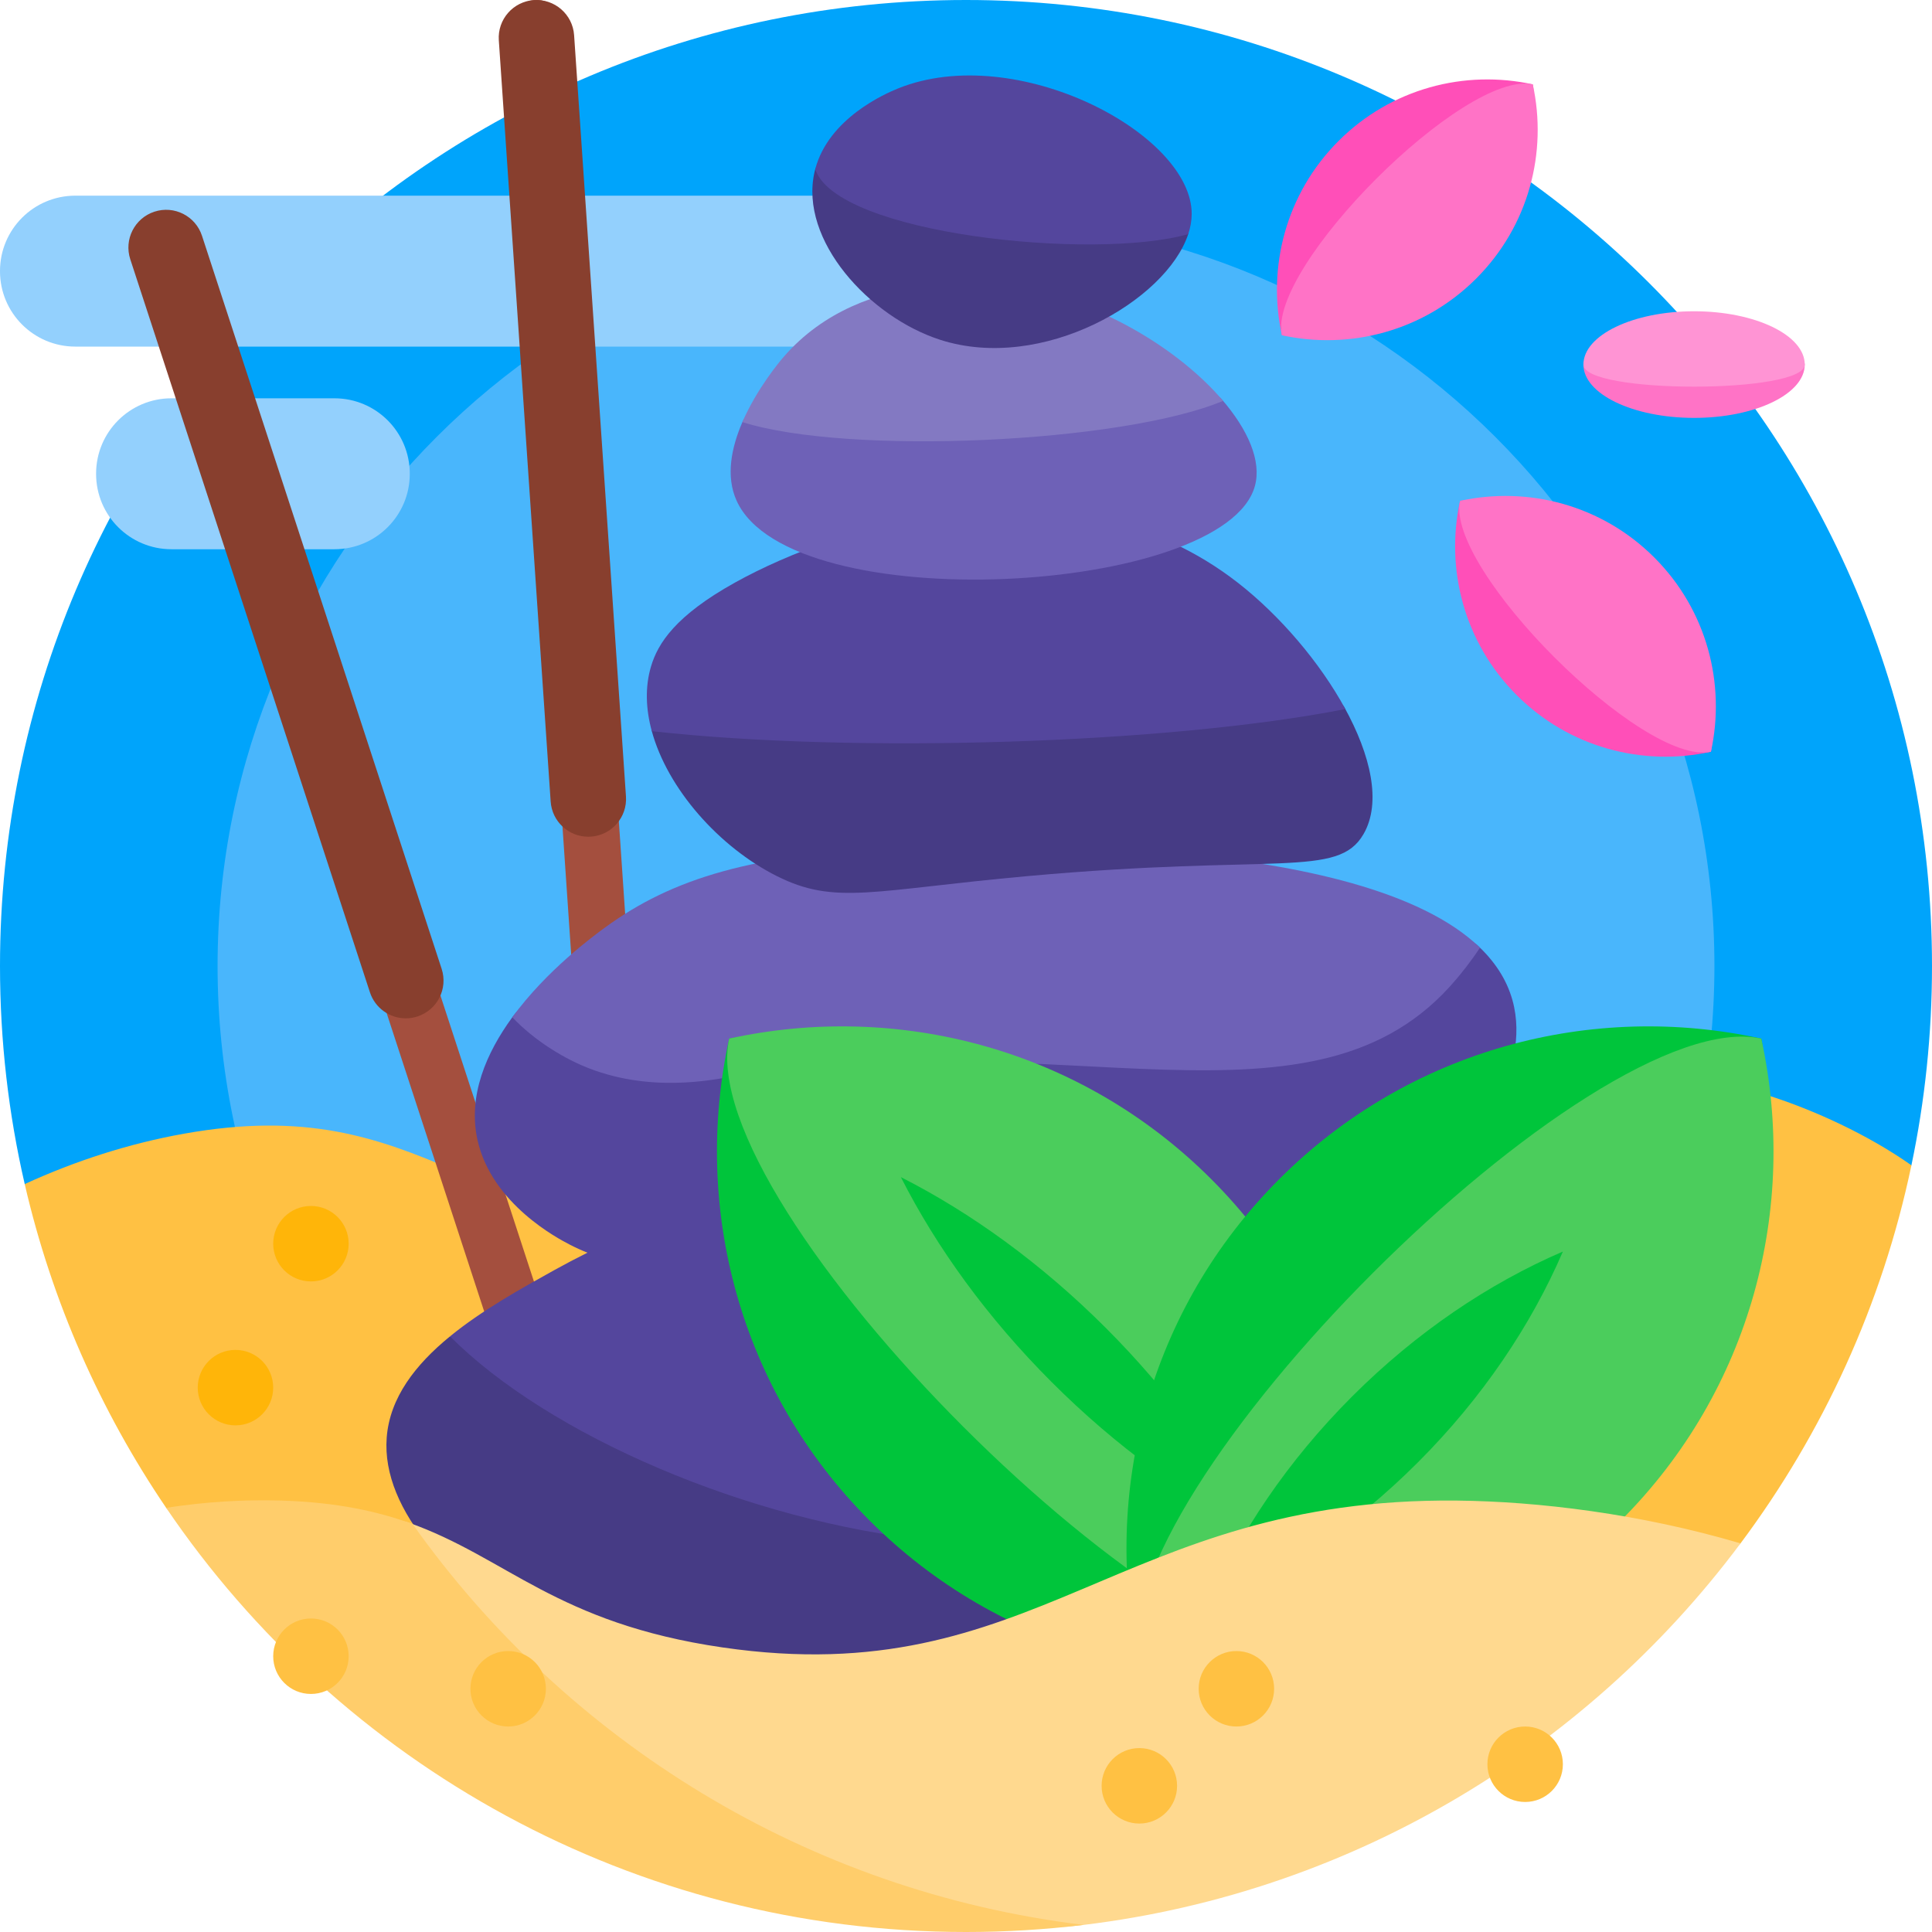 <svg id="Capa_1" enable-background="new 0 0 512 512" height="512" viewBox="0 0 512 512" width="512" xmlns="http://www.w3.org/2000/svg"><g><path d="m24.149 319.593c-.164-.641-.325-1.283-.484-1.926-.318-1.287-16.815-2.578-17.114-3.873-4.286-18.573-6.551-37.919-6.551-57.794 0-141.385 114.615-256 256-256s256 114.615 256 256c0 18.105-1.88 35.771-5.454 52.813-.253 1.209-19.98 2.414-20.25 3.616-.54 2.401-1.114 4.789-1.721 7.164z" fill="#00a4fb"/><path d="m454.34 256c0 109.54-88.8 198.34-198.34 198.34s-198.34-88.8-198.34-198.34 88.8-198.34 198.34-198.34 198.34 88.8 198.34 198.34z" fill="#49b6fc"/><path d="m88.632 145.553h-43.206c-11.024 0-19.961-8.937-19.961-19.961v-.078c0-11.024 8.937-19.961 19.961-19.961h43.206c11.024 0 19.961 8.937 19.961 19.961v.078c0 11.025-8.937 19.961-19.961 19.961zm-88.632-73.739v.078c0 11.024 8.937 19.961 19.961 19.961h199.539c11.024 0 19.961-8.937 19.961-19.961v-.078c0-11.024-8.937-19.961-19.961-19.961h-199.539c-11.024 0-19.961 8.936-19.961 19.961z" fill="#93d0fd"/><path d="m44.031 399.589c-17.413-25.655-30.29-54.637-37.48-85.795 13.443-6.173 27.703-10.758 42.19-13.349 64.332-11.508 75.863 26.522 153.462 33.088 118.372 10.016 183.18-70.724 268.013-42.697 10.383 3.431 24.449 9.608 36.329 17.977-7.751 36.957-23.473 70.982-45.284 100.195-1.142 1.53-6.785 3.738-8.433 3.391-74.964-15.774-142.456 48.302-250.878 32.664-77.078-11.118-86.354-49.76-151.251-42.055-1.315.156-5.772-2.098-6.668-3.419z" fill="#ffc143"/><path d="m165.591 358.959c-3.91 0-7.206-3.032-7.475-6.991l-23.43-343.958c-.282-4.133 2.84-7.711 6.973-7.993 4.144-.28 7.711 2.841 7.992 6.973l23.43 343.958c.282 4.133-2.84 7.711-6.973 7.993-.173.012-.346.018-.517.018zm-12.103 41.461c3.937-1.287 6.085-5.522 4.798-9.459l-107.127-327.689c-1.288-3.937-5.521-6.084-9.459-4.798-3.937 1.287-6.085 5.522-4.798 9.459l107.127 327.688c1.034 3.163 3.971 5.171 7.127 5.171.773.001 1.558-.119 2.332-.372z" fill="#a44f3e"/><path d="m155.9 221.741c-5.213 0-9.607-4.042-9.967-9.321l-13.742-201.74c-.375-5.51 3.787-10.281 9.297-10.657 5.504-.366 10.281 3.788 10.657 9.297l13.742 201.741c.375 5.51-3.787 10.281-9.297 10.657-.231.016-.461.023-.69.023zm-45.254 47.629c5.25-1.716 8.114-7.363 6.397-12.612l-63.508-194.263c-1.717-5.25-7.362-8.116-12.612-6.397-5.25 1.716-8.114 7.363-6.397 12.612l63.508 194.262c1.379 4.217 5.294 6.896 9.503 6.896 1.029 0 2.077-.161 3.109-.498z" fill="#883f2e"/><path d="m402.37 358.8c12.04 26.233 1.296 52.499 0 55.535-22.244 52.085-106.405 60.704-155.499 55.535-69.317-7.298-147.276-50.354-144.392-88.856.798-10.656 7.673-19.406 16.701-26.802 1.29-1.057 81.446 42.425 127.691 47.293 46.932 4.941 125.911-2.718 152.208-48.906 1.214 2.004 2.313 4.071 3.291 6.201z" fill="#463b85"/><path d="m400.925 355.864c-24.233 49.286-105.966 57.452-154.054 52.389-48.547-5.111-101.332-27.762-127.615-54.103 8.415-6.877 18.686-12.583 27.652-17.564 2.873-1.596 5.8-3.132 8.776-4.608-1.571-.625-3.146-1.338-4.715-2.151-2.875-1.49-20.662-10.703-24.43-27.734-2.592-11.715 2.347-23.071 9.229-32.509 9.085-12.46 29.386-13.669 32.382-15.86 17.698-12.941 31.201-15.778 71.83-17.101 20.633-.672 97.843-9.132 135.489 14.378 2.749 1.717 13.68-2.683 15.876-.675 4.609 4.216 7.904 9.098 9.477 14.749 5.372 19.295-11.564 39.48-14.833 43.377-5.685 6.776-12.055 11.743-19.083 15.348 15.173 8.098 27.034 18.783 34.019 32.064z" fill="#54469d"/><path d="m392.214 251.144c-2.693 4.073-5.171 7.028-6.226 8.285-37.394 44.57-104.445 10.879-193.014 26.05-6.27 1.074-24.457 4.416-42.006-4.674-1.741-.902-8.949-4.636-15.201-11.222 9.085-12.46 21.554-21.577 24.55-23.768 17.698-12.941 39.269-19.803 79.898-21.127 22.343-.728 120.64-3.93 151.999 26.456z" fill="#6e61b7"/><path d="m353.87 186.254c.972-.141 1.932.326 2.407 1.186 6.985 12.657 9.903 25.256 5.066 33.613-6.814 11.773-23.261 5.177-88.856 11.107-41.317 3.735-51.059 7.823-66.642 0-15.199-7.63-28.995-23.095-33.152-38.546-.289-1.072.566-2.105 1.673-2.02 55.377 4.25 128.579 2.034 179.504-5.34z" fill="#463b85"/><path d="m172.732 193.763c-1.599-5.854-1.818-11.708-.209-17.138 1.826-6.165 6.51-13.474 22.214-22.214 27.9-15.527 88.838-34.599 133.285 0 11.138 8.671 21.788 21.138 28.513 33.5-46.886 9.204-129.942 11.866-183.803 5.852z" fill="#54469d"/><path d="m320.028 104.575c1.333-.359 2.754.097 3.66 1.139 7.06 8.122 10.689 16.477 8.872 23.087-7.942 28.891-122.952 35.464-137.331 3.937-2.986-6.547-1.384-14.192 1.528-20.916 1.111-2.566 3.878-3.971 6.623-3.439 34.431 6.674 84.89 4.737 116.648-3.808z" fill="#6e61b7"/><path d="m196.741 111.86c3.862-8.937 10.048-16.253 10.872-17.207 21.407-24.781 57.475-19.213 64.163-18.009 20.858 3.756 41.165 16.422 52.36 29.591-26.852 11.206-99.31 14.508-127.395 5.625z" fill="#8379c2"/><path d="m314.115 61.072c.524-.078.962.414.797.918-5.814 17.742-38.714 36.766-65.743 28.064-18.829-6.062-37.385-26.407-33.321-44.428.065-.288.135-.573.21-.854.161-.603.921-.773 1.326-.298 12.33 14.481 67.74 20.92 96.731 16.598z" fill="#463b85"/><path d="m193.241 275.241c44.649-9.794 174.785 120.342 164.992 164.991-44.649 9.794-93.118-2.609-127.751-37.241s-47.035-83.101-37.241-127.75z" fill="#00c53b"/><path d="m193.241 275.241c44.649-9.794 93.118 2.609 127.751 37.241s47.035 83.101 37.241 127.751c-44.65 9.793-174.786-120.343-164.992-164.992z" fill="#4bcd5c"/><path d="m278.708 366.27c-17.088-17.088-30.553-35.756-39.966-54.316 18.56 9.413 37.228 22.878 54.316 39.966s30.553 35.756 39.966 54.316c-18.559-9.413-37.227-22.878-54.316-39.966z" fill="#00c53b"/><path d="m301.768 440.232c-9.794-44.649 2.609-93.118 37.241-127.751s83.101-47.035 127.751-37.241c9.793 44.65-120.343 174.786-164.992 164.992z" fill="#00c53b"/><path d="m429.518 402.991c-34.632 34.632-83.101 47.035-127.751 37.241-9.794-44.649 120.342-174.785 164.992-164.991 9.794 44.649-2.608 93.118-37.241 127.75z" fill="#4bcd5c"/><path d="m358.316 370.087c17.088-17.088 36.318-29.991 55.865-38.417-8.426 19.547-21.328 38.777-38.417 55.865-17.088 17.088-36.318 29.991-55.865 38.417 8.426-19.547 21.329-38.777 38.417-55.865z" fill="#00c53b"/><path d="m453.413 199.223c-17.992 3.947-37.523-1.051-51.479-15.007s-18.953-33.487-15.007-51.479c17.993-3.946 70.433 48.494 66.486 66.486zm-113.7-110.381c-3.947-17.992 1.051-37.523 15.007-51.479s33.487-18.953 51.479-15.007c3.946 17.993-48.494 70.433-66.486 66.486z" fill="#ff4fb8"/><path d="m438.407 147.744c13.956 13.956 18.953 33.487 15.007 51.479-17.992 3.947-70.432-48.494-66.486-66.486 17.992-3.946 37.523 1.051 51.479 15.007zm-47.215-73.909c-13.956 13.956-33.487 18.953-51.479 15.007-3.947-17.992 48.494-70.432 66.486-66.486 3.946 17.993-1.052 37.524-15.007 51.479z" fill="#ff73c6"/><path d="m250.903 504.898c-2.987 0-5.962-.052-8.925-.153-55.702-21.531-100.31-48.008-140.824-90.439-4.83-5.058.491-13.138 7.086-10.811 26.128 9.222 39.055 26.653 83.26 33.097 83.221 12.133 104.769-39.829 194.6-38.92 21.543.218 48.578 3.493 75.161 11.335-41.471 55.543-104.956 93.689-177.527 101.507-9.109.982-23.459-5.616-32.831-5.616z" fill="#ffd98f"/><path d="m287.166 510.122c-10.216 1.24-20.616 1.878-31.166 1.878-88.167 0-165.925-44.571-211.969-112.411 10.275-1.582 20.569-2.241 30.711-1.917 14.518.464 25.37 2.832 34.607 6.221 40.705 57.417 104.479 97.328 177.817 106.229z" fill="#ffcd6b"/><path d="m82.401 319.593c-5.523 0-10 4.477-10 10s4.477 10 10 10 10-4.477 10-10-4.477-10-10-10zm-20 38.144c-5.523 0-10 4.477-10 10s4.477 10 10 10 10-4.477 10-10-4.477-10-10-10z" fill="#ffb509"/><path d="m134.668 437.542c-5.523 0-10 4.477-10 10s4.477 10 10 10 10-4.477 10-10-4.477-10-10-10zm-52.267-8.627c-5.523 0-10 4.477-10 10s4.477 10 10 10 10-4.477 10-10-4.477-10-10-10zm245.257 8.627c-5.523 0-10 4.477-10 10s4.477 10 10 10 10-4.477 10-10-4.477-10-10-10zm-25.719 25.719c-5.523 0-10 4.477-10 10s4.477 10 10 10 10-4.477 10-10c0-5.522-4.477-10-10-10zm102.242-5.719c-5.523 0-10 4.477-10 10s4.477 10 10 10 10-4.477 10-10-4.477-10-10-10z" fill="#ffc143"/><path d="m478.277 96.617c0 7.802-13.13 14.128-29.327 14.128s-29.327-6.325-29.327-14.128 58.654-7.802 58.654 0z" fill="#ff73c6"/><path d="m478.277 96.617c0 7.802-58.653 7.802-58.653 0s13.13-14.128 29.327-14.128c16.196.001 29.326 6.326 29.326 14.128z" fill="#ff94d4"/><path d="m315.811 56.732c-.007 1.738-.324 3.519-.917 5.312-25.15 7.117-93.411-.012-98.843-17.245 3.568-13.453 18.546-19.998 22.011-21.389 31.254-12.546 77.829 12.006 77.749 33.322z" fill="#54469d"/></g></svg>